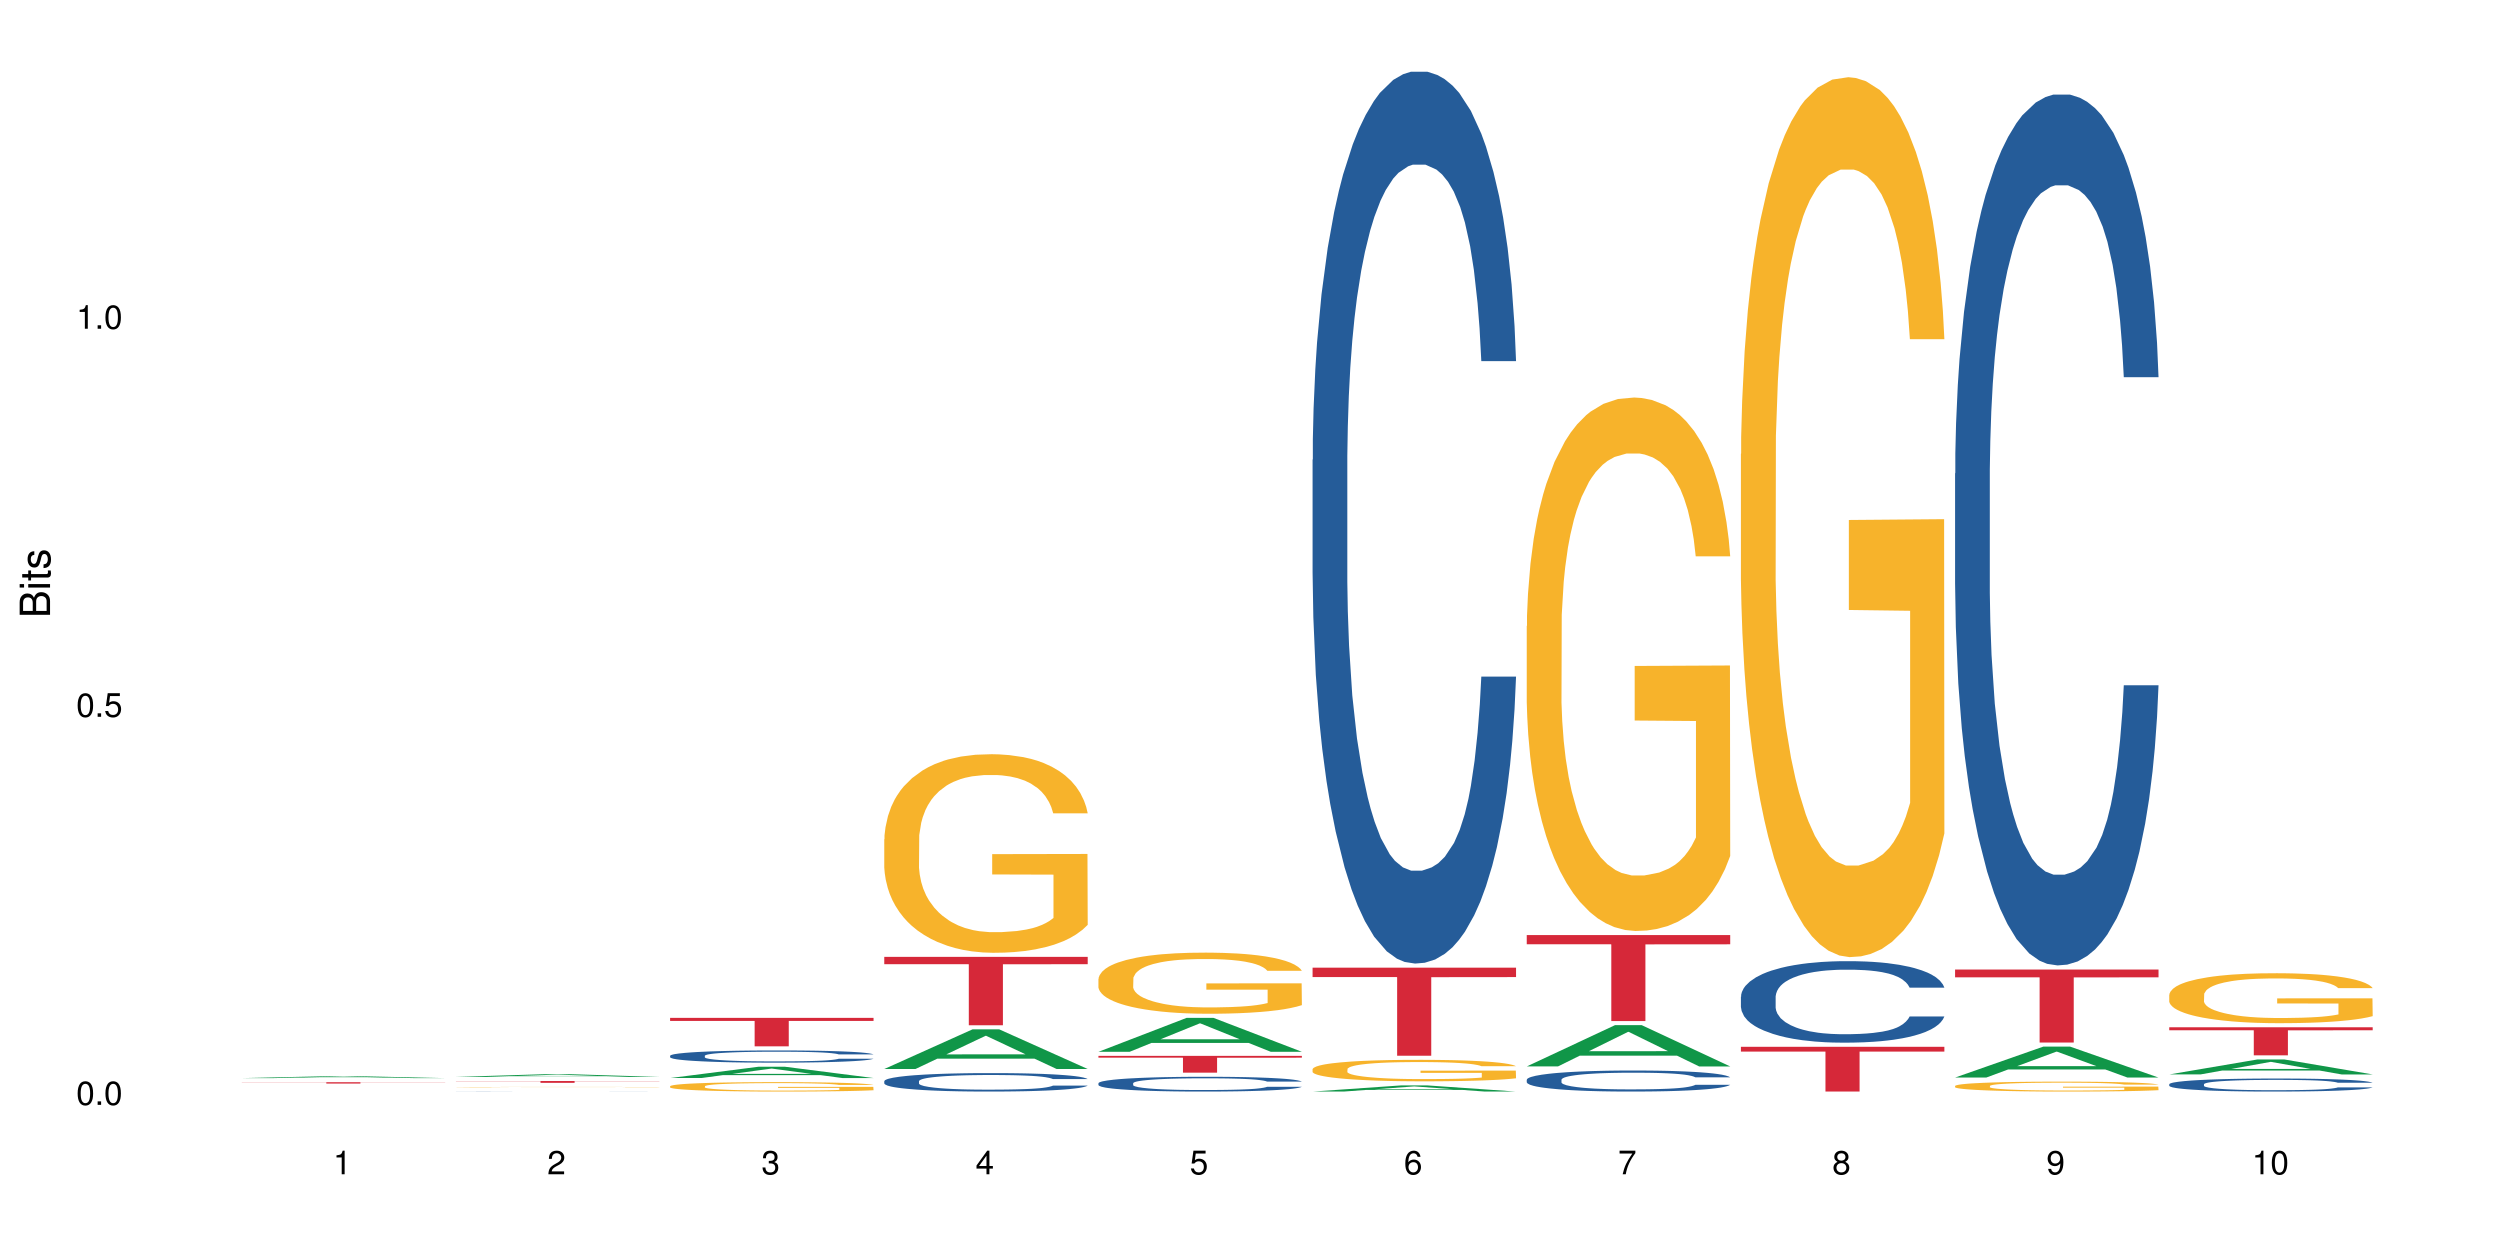 <?xml version="1.0" encoding="UTF-8"?>
<svg xmlns="http://www.w3.org/2000/svg" xmlns:xlink="http://www.w3.org/1999/xlink" width="720pt" height="360pt" viewBox="0 0 720 360" version="1.1">
<defs>
<g>
<symbol overflow="visible" id="glyph0-0">
<path style="stroke:none;" d=""/>
</symbol>
<symbol overflow="visible" id="glyph0-1">
<path style="stroke:none;" d="M 2.641 -6.797 C 2 -6.797 1.422 -6.531 1.078 -6.047 C 0.641 -5.453 0.406 -4.547 0.406 -3.297 C 0.406 -1 1.188 0.219 2.641 0.219 C 4.078 0.219 4.859 -1 4.859 -3.234 C 4.859 -4.562 4.656 -5.438 4.203 -6.047 C 3.844 -6.531 3.281 -6.797 2.641 -6.797 Z M 2.641 -6.047 C 3.547 -6.047 4 -5.125 4 -3.312 C 4 -1.375 3.562 -0.484 2.625 -0.484 C 1.734 -0.484 1.281 -1.422 1.281 -3.281 C 1.281 -5.141 1.734 -6.047 2.641 -6.047 Z M 2.641 -6.047 "/>
</symbol>
<symbol overflow="visible" id="glyph0-2">
<path style="stroke:none;" d="M 1.828 -1 L 0.828 -1 L 0.828 0 L 1.828 0 Z M 1.828 -1 "/>
</symbol>
<symbol overflow="visible" id="glyph0-3">
<path style="stroke:none;" d="M 4.562 -6.797 L 1.062 -6.797 L 0.547 -3.094 L 1.328 -3.094 C 1.719 -3.562 2.047 -3.734 2.578 -3.734 C 3.484 -3.734 4.062 -3.109 4.062 -2.094 C 4.062 -1.125 3.484 -0.531 2.578 -0.531 C 1.828 -0.531 1.375 -0.906 1.188 -1.672 L 0.328 -1.672 C 0.453 -1.109 0.547 -0.844 0.75 -0.594 C 1.125 -0.078 1.828 0.219 2.594 0.219 C 3.969 0.219 4.922 -0.781 4.922 -2.219 C 4.922 -3.562 4.031 -4.484 2.719 -4.484 C 2.25 -4.484 1.859 -4.359 1.469 -4.062 L 1.734 -5.969 L 4.562 -5.969 Z M 4.562 -6.797 "/>
</symbol>
<symbol overflow="visible" id="glyph0-4">
<path style="stroke:none;" d="M 2.484 -4.844 L 2.484 0 L 3.328 0 L 3.328 -6.797 L 2.766 -6.797 C 2.469 -5.75 2.281 -5.609 0.984 -5.453 L 0.984 -4.844 Z M 2.484 -4.844 "/>
</symbol>
<symbol overflow="visible" id="glyph0-5">
<path style="stroke:none;" d="M 4.859 -0.828 L 1.281 -0.828 C 1.359 -1.391 1.672 -1.75 2.5 -2.234 L 3.469 -2.75 C 4.406 -3.266 4.906 -3.969 4.906 -4.812 C 4.906 -5.375 4.672 -5.906 4.266 -6.266 C 3.859 -6.625 3.375 -6.797 2.719 -6.797 C 1.859 -6.797 1.219 -6.5 0.844 -5.922 C 0.609 -5.562 0.5 -5.125 0.484 -4.438 L 1.328 -4.438 C 1.359 -4.906 1.406 -5.188 1.531 -5.406 C 1.75 -5.812 2.188 -6.062 2.703 -6.062 C 3.469 -6.062 4.031 -5.516 4.031 -4.781 C 4.031 -4.25 3.719 -3.797 3.125 -3.438 L 2.234 -2.938 C 0.812 -2.141 0.406 -1.5 0.328 0 L 4.859 0 Z M 4.859 -0.828 "/>
</symbol>
<symbol overflow="visible" id="glyph0-6">
<path style="stroke:none;" d="M 2.125 -3.125 L 2.578 -3.125 C 3.516 -3.125 3.984 -2.703 3.984 -1.891 C 3.984 -1.031 3.469 -0.531 2.578 -0.531 C 1.656 -0.531 1.203 -0.984 1.156 -1.969 L 0.312 -1.969 C 0.344 -1.422 0.438 -1.078 0.609 -0.766 C 0.953 -0.109 1.625 0.219 2.547 0.219 C 3.953 0.219 4.859 -0.609 4.859 -1.906 C 4.859 -2.766 4.516 -3.25 3.703 -3.516 C 4.344 -3.766 4.656 -4.25 4.656 -4.938 C 4.656 -6.109 3.875 -6.797 2.578 -6.797 C 1.203 -6.797 0.484 -6.047 0.453 -4.609 L 1.297 -4.609 C 1.312 -5.016 1.344 -5.25 1.453 -5.453 C 1.641 -5.828 2.062 -6.062 2.594 -6.062 C 3.344 -6.062 3.797 -5.625 3.797 -4.906 C 3.797 -4.422 3.609 -4.141 3.25 -3.984 C 3.016 -3.891 2.719 -3.844 2.125 -3.844 Z M 2.125 -3.125 "/>
</symbol>
<symbol overflow="visible" id="glyph0-7">
<path style="stroke:none;" d="M 3.141 -1.625 L 3.141 0 L 3.984 0 L 3.984 -1.625 L 4.984 -1.625 L 4.984 -2.391 L 3.984 -2.391 L 3.984 -6.797 L 3.359 -6.797 L 0.266 -2.516 L 0.266 -1.625 Z M 3.141 -2.391 L 1 -2.391 L 3.141 -5.359 Z M 3.141 -2.391 "/>
</symbol>
<symbol overflow="visible" id="glyph0-8">
<path style="stroke:none;" d="M 4.781 -5.031 C 4.609 -6.141 3.891 -6.797 2.844 -6.797 C 2.094 -6.797 1.422 -6.438 1.031 -5.828 C 0.609 -5.172 0.406 -4.344 0.406 -3.094 C 0.406 -1.953 0.578 -1.234 0.984 -0.625 C 1.359 -0.078 1.953 0.219 2.703 0.219 C 3.984 0.219 4.922 -0.734 4.922 -2.078 C 4.922 -3.344 4.062 -4.234 2.844 -4.234 C 2.172 -4.234 1.641 -3.969 1.281 -3.469 C 1.281 -5.125 1.828 -6.047 2.797 -6.047 C 3.391 -6.047 3.797 -5.672 3.938 -5.031 Z M 2.734 -3.484 C 3.547 -3.484 4.062 -2.922 4.062 -2 C 4.062 -1.156 3.484 -0.531 2.703 -0.531 C 1.922 -0.531 1.328 -1.188 1.328 -2.047 C 1.328 -2.891 1.906 -3.484 2.734 -3.484 Z M 2.734 -3.484 "/>
</symbol>
<symbol overflow="visible" id="glyph0-9">
<path style="stroke:none;" d="M 4.984 -6.797 L 0.438 -6.797 L 0.438 -5.969 L 4.109 -5.969 C 2.5 -3.656 1.828 -2.234 1.328 0 L 2.219 0 C 2.594 -2.172 3.453 -4.047 4.984 -6.094 Z M 4.984 -6.797 "/>
</symbol>
<symbol overflow="visible" id="glyph0-10">
<path style="stroke:none;" d="M 3.75 -3.578 C 4.453 -4 4.688 -4.344 4.688 -4.984 C 4.688 -6.047 3.844 -6.797 2.641 -6.797 C 1.438 -6.797 0.594 -6.047 0.594 -4.984 C 0.594 -4.359 0.828 -4.016 1.516 -3.578 C 0.734 -3.203 0.359 -2.641 0.359 -1.891 C 0.359 -0.641 1.297 0.219 2.641 0.219 C 3.984 0.219 4.922 -0.641 4.922 -1.875 C 4.922 -2.641 4.531 -3.203 3.75 -3.578 Z M 2.641 -6.047 C 3.359 -6.047 3.812 -5.625 3.812 -4.969 C 3.812 -4.344 3.344 -3.922 2.641 -3.922 C 1.922 -3.922 1.453 -4.344 1.453 -4.984 C 1.453 -5.625 1.922 -6.047 2.641 -6.047 Z M 2.641 -3.203 C 3.484 -3.203 4.062 -2.672 4.062 -1.875 C 4.062 -1.062 3.484 -0.531 2.625 -0.531 C 1.797 -0.531 1.219 -1.078 1.219 -1.875 C 1.219 -2.672 1.797 -3.203 2.641 -3.203 Z M 2.641 -3.203 "/>
</symbol>
<symbol overflow="visible" id="glyph0-11">
<path style="stroke:none;" d="M 0.516 -1.547 C 0.672 -0.438 1.406 0.219 2.438 0.219 C 3.188 0.219 3.859 -0.141 4.266 -0.75 C 4.688 -1.406 4.891 -2.25 4.891 -3.484 C 4.891 -4.625 4.703 -5.359 4.312 -5.953 C 3.938 -6.5 3.344 -6.797 2.594 -6.797 C 1.297 -6.797 0.359 -5.844 0.359 -4.516 C 0.359 -3.25 1.234 -2.344 2.453 -2.344 C 3.094 -2.344 3.562 -2.578 4.016 -3.109 C 4 -1.453 3.469 -0.531 2.5 -0.531 C 1.906 -0.531 1.484 -0.906 1.359 -1.547 Z M 2.578 -6.062 C 3.375 -6.062 3.969 -5.406 3.969 -4.531 C 3.969 -3.688 3.375 -3.094 2.547 -3.094 C 1.734 -3.094 1.234 -3.672 1.234 -4.578 C 1.234 -5.438 1.797 -6.062 2.578 -6.062 Z M 2.578 -6.062 "/>
</symbol>
<symbol overflow="visible" id="glyph1-0">
<path style="stroke:none;" d=""/>
</symbol>
<symbol overflow="visible" id="glyph1-1">
<path style="stroke:none;" d="M 0 -0.953 L 0 -4.891 C 0 -5.719 -0.234 -6.344 -0.734 -6.797 C -1.188 -7.234 -1.812 -7.469 -2.5 -7.469 C -3.547 -7.469 -4.188 -7 -4.625 -5.875 C -4.984 -6.672 -5.641 -7.094 -6.531 -7.094 C -7.156 -7.094 -7.734 -6.859 -8.141 -6.391 C -8.562 -5.938 -8.75 -5.344 -8.75 -4.5 L -8.75 -0.953 Z M -4.984 -2.062 L -7.766 -2.062 L -7.766 -4.219 C -7.766 -4.844 -7.688 -5.203 -7.453 -5.5 C -7.219 -5.812 -6.859 -5.969 -6.375 -5.969 C -5.906 -5.969 -5.531 -5.812 -5.297 -5.5 C -5.062 -5.203 -4.984 -4.844 -4.984 -4.219 Z M -0.984 -2.062 L -4 -2.062 L -4 -4.781 C -4 -5.328 -3.859 -5.688 -3.578 -5.953 C -3.297 -6.219 -2.922 -6.359 -2.484 -6.359 C -2.062 -6.359 -1.688 -6.219 -1.406 -5.953 C -1.109 -5.688 -0.984 -5.328 -0.984 -4.781 Z M -0.984 -2.062 "/>
</symbol>
<symbol overflow="visible" id="glyph1-2">
<path style="stroke:none;" d="M -6.281 -1.797 L -6.281 -0.797 L 0 -0.797 L 0 -1.797 Z M -8.75 -1.797 L -8.75 -0.797 L -7.484 -0.797 L -7.484 -1.797 Z M -8.75 -1.797 "/>
</symbol>
<symbol overflow="visible" id="glyph1-3">
<path style="stroke:none;" d="M -6.281 -3.047 L -6.281 -2.016 L -8.016 -2.016 L -8.016 -1.016 L -6.281 -1.016 L -6.281 -0.172 L -5.469 -0.172 L -5.469 -1.016 L -0.719 -1.016 C -0.078 -1.016 0.281 -1.453 0.281 -2.234 C 0.281 -2.469 0.25 -2.719 0.188 -3.047 L -0.641 -3.047 C -0.609 -2.922 -0.594 -2.766 -0.594 -2.562 C -0.594 -2.141 -0.719 -2.016 -1.156 -2.016 L -5.469 -2.016 L -5.469 -3.047 Z M -6.281 -3.047 "/>
</symbol>
<symbol overflow="visible" id="glyph1-4">
<path style="stroke:none;" d="M -4.531 -5.25 C -5.766 -5.25 -6.469 -4.422 -6.469 -2.969 C -6.469 -1.516 -5.719 -0.562 -4.547 -0.562 C -3.562 -0.562 -3.094 -1.062 -2.734 -2.562 L -2.516 -3.484 C -2.344 -4.188 -2.094 -4.469 -1.625 -4.469 C -1.047 -4.469 -0.641 -3.875 -0.641 -3 C -0.641 -2.453 -0.797 -2 -1.062 -1.75 C -1.25 -1.594 -1.422 -1.531 -1.875 -1.469 L -1.875 -0.406 C -0.422 -0.453 0.281 -1.266 0.281 -2.922 C 0.281 -4.5 -0.5 -5.516 -1.719 -5.516 C -2.656 -5.516 -3.172 -4.984 -3.469 -3.734 L -3.703 -2.766 C -3.891 -1.953 -4.156 -1.609 -4.594 -1.609 C -5.172 -1.609 -5.547 -2.125 -5.547 -2.938 C -5.547 -3.75 -5.203 -4.172 -4.531 -4.203 Z M -4.531 -5.25 "/>
</symbol>
</g>
</defs>
<g id="surface104725">
<rect x="0" y="0" width="720" height="360" style="fill:rgb(100%,100%,100%);fill-opacity:1;stroke:none;"/>
<path style=" stroke:none;fill-rule:nonzero;fill:rgb(6.275%,58.824%,28.235%);fill-opacity:1;" d="M 69.629 310.5 L 69.691 310.5 L 95.047 309.926 L 102.746 309.926 L 128.223 310.5 L 119.273 310.5 L 112.887 310.352 L 84.902 310.352 L 78.645 310.5 L 69.629 310.5 L 87.598 310.289 L 110.32 310.289 L 98.988 310.02 L 98.863 310.02 L 98.738 310.023 L 87.535 310.289 L 87.598 310.289 Z M 69.629 310.5 "/>
<path style=" stroke:none;fill-rule:nonzero;fill:rgb(83.922%,15.686%,22.353%);fill-opacity:1;" d="M 69.629 311.68 L 128.223 311.68 L 128.223 311.723 L 103.805 311.723 L 103.805 312.066 L 93.98 312.066 L 93.98 311.723 L 69.629 311.723 Z M 69.629 311.68 "/>
<path style=" stroke:none;fill-rule:nonzero;fill:rgb(6.275%,58.824%,28.235%);fill-opacity:1;" d="M 131.309 310.152 L 131.371 310.148 L 156.727 309.371 L 164.426 309.371 L 189.902 310.152 L 180.953 310.152 L 174.566 309.945 L 146.582 309.945 L 140.324 310.152 L 131.309 310.152 L 149.273 309.863 L 172 309.863 L 160.668 309.496 L 160.543 309.496 L 160.418 309.5 L 149.211 309.863 L 149.273 309.863 Z M 131.309 310.152 "/>
<path style=" stroke:none;fill-rule:nonzero;fill:rgb(14.51%,36.078%,60%);fill-opacity:1;" d="M 131.309 314.344 L 131.594 314.344 L 132.094 314.34 L 132.594 314.34 L 133.883 314.336 L 135.668 314.336 L 137.523 314.332 L 140.098 314.332 L 142.883 314.328 L 150.672 314.328 L 154.531 314.324 L 171.609 314.324 L 173.539 314.328 L 181.258 314.328 L 183.402 314.332 L 186.188 314.332 L 187.473 314.336 L 188.617 314.336 L 189.477 314.34 L 189.902 314.34 L 179.398 314.34 L 178.828 314.336 L 176.684 314.336 L 175.184 314.332 L 166.965 314.332 L 163.82 314.328 L 158.82 314.328 L 156.031 314.332 L 147.887 314.332 L 146.387 314.336 L 143.387 314.336 L 142.742 314.34 L 141.742 314.34 L 141.457 314.344 L 141.312 314.344 L 141.312 314.352 L 141.457 314.352 L 141.812 314.355 L 142.742 314.355 L 144.098 314.359 L 145.672 314.359 L 147.172 314.363 L 153.531 314.363 L 155.031 314.367 L 167.465 314.367 L 169.395 314.363 L 176.898 314.363 L 177.969 314.359 L 179.473 314.359 L 179.898 314.355 L 189.902 314.355 L 189.477 314.359 L 188.188 314.359 L 187.188 314.363 L 184.402 314.363 L 183.043 314.367 L 175.184 314.367 L 173.469 314.371 L 149.031 314.371 L 146.387 314.367 L 140.527 314.367 L 137.953 314.363 L 135.309 314.363 L 134.094 314.359 L 133.238 314.359 L 132.238 314.355 L 131.523 314.352 L 131.309 314.352 Z M 131.309 314.344 "/>
<path style=" stroke:none;fill-rule:nonzero;fill:rgb(96.863%,70.196%,16.863%);fill-opacity:1;" d="M 131.309 313.086 L 131.379 313.086 L 131.379 313.082 L 131.664 313.078 L 132.379 313.07 L 133.309 313.066 L 134.309 313.062 L 134.953 313.062 L 136.023 313.059 L 136.953 313.055 L 139.312 313.051 L 142.312 313.047 L 143.957 313.047 L 145.812 313.043 L 149.672 313.043 L 153.391 313.039 L 173.613 313.039 L 175.398 313.043 L 177.254 313.043 L 179.543 313.047 L 181.688 313.047 L 185.117 313.055 L 186.547 313.055 L 187.762 313.059 L 188.832 313.062 L 189.477 313.066 L 189.902 313.07 L 179.973 313.07 L 179.398 313.066 L 178.758 313.062 L 177.684 313.062 L 176.613 313.059 L 175.539 313.059 L 173.539 313.055 L 171.824 313.051 L 153.176 313.051 L 151.172 313.055 L 149.246 313.055 L 147.102 313.059 L 145.672 313.062 L 144.887 313.062 L 143.887 313.066 L 143.172 313.07 L 142.383 313.074 L 141.957 313.074 L 141.383 313.082 L 141.312 313.102 L 141.527 313.102 L 141.957 313.109 L 142.527 313.109 L 143.387 313.113 L 144.242 313.117 L 145.742 313.121 L 147.027 313.125 L 148.031 313.125 L 149.957 313.129 L 150.746 313.129 L 152.602 313.133 L 175.254 313.133 L 176.754 313.129 L 178.828 313.129 L 180.043 313.125 L 180.043 313.102 L 162.391 313.102 L 162.391 313.094 L 189.832 313.094 L 189.902 313.129 L 188.402 313.133 L 186.547 313.137 L 184.758 313.137 L 182.902 313.141 L 178.113 313.141 L 174.824 313.145 L 151.746 313.145 L 149.457 313.141 L 146.602 313.141 L 144.742 313.137 L 142.812 313.137 L 140.883 313.133 L 139.168 313.133 L 138.027 313.129 L 136.883 313.125 L 135.668 313.125 L 134.523 313.121 L 133.668 313.117 L 132.879 313.113 L 131.738 313.105 L 131.453 313.102 L 131.309 313.102 Z M 131.309 313.086 "/>
<path style=" stroke:none;fill-rule:nonzero;fill:rgb(83.922%,15.686%,22.353%);fill-opacity:1;" d="M 131.309 311.332 L 189.902 311.332 L 189.902 311.387 L 165.484 311.387 L 165.484 311.859 L 155.656 311.859 L 155.656 311.387 L 131.309 311.387 Z M 131.309 311.332 "/>
<path style=" stroke:none;fill-rule:nonzero;fill:rgb(6.275%,58.824%,28.235%);fill-opacity:1;" d="M 192.988 310.473 L 193.051 310.473 L 218.402 307.227 L 226.105 307.227 L 251.582 310.477 L 242.629 310.477 L 236.246 309.629 L 208.262 309.629 L 202.004 310.473 L 192.988 310.473 L 210.953 309.277 L 233.68 309.273 L 222.348 307.758 L 222.223 307.754 L 222.098 307.762 L 210.891 309.273 L 210.953 309.277 Z M 192.988 310.473 "/>
<path style=" stroke:none;fill-rule:nonzero;fill:rgb(14.51%,36.078%,60%);fill-opacity:1;" d="M 192.988 304.059 L 193.059 304.055 L 193.059 303.977 L 193.273 303.855 L 193.773 303.703 L 194.273 303.594 L 195.559 303.406 L 197.348 303.223 L 199.203 303.082 L 200.562 302.996 L 201.777 302.934 L 204.562 302.812 L 206.352 302.754 L 208.281 302.699 L 210.637 302.645 L 212.352 302.609 L 216.211 302.559 L 219.07 302.535 L 221.285 302.527 L 226.074 302.527 L 228.93 302.539 L 231.004 302.555 L 233.289 302.582 L 235.219 302.609 L 238.578 302.68 L 241.578 302.773 L 242.938 302.824 L 245.082 302.922 L 246.723 303.02 L 247.867 303.102 L 249.152 303.223 L 250.297 303.367 L 251.152 303.531 L 251.582 303.668 L 241.578 303.668 L 241.078 303.539 L 240.508 303.441 L 239.434 303.309 L 238.363 303.215 L 236.863 303.121 L 235.504 303.062 L 233.648 303 L 232.004 302.961 L 230.289 302.934 L 228.645 302.914 L 225.5 302.895 L 221.855 302.895 L 220.5 302.898 L 217.711 302.926 L 216.211 302.949 L 214.066 302.992 L 212.566 303.035 L 210.781 303.102 L 209.566 303.156 L 208.066 303.238 L 206.992 303.312 L 205.777 303.418 L 205.062 303.5 L 204.422 303.59 L 203.848 303.695 L 203.422 303.809 L 203.133 303.926 L 202.992 304.043 L 202.992 304.539 L 203.133 304.656 L 203.492 304.793 L 204.422 304.988 L 205.777 305.16 L 207.352 305.293 L 208.852 305.391 L 209.707 305.434 L 210.852 305.488 L 212.637 305.551 L 215.211 305.617 L 216.711 305.641 L 219 305.668 L 221.355 305.68 L 224.5 305.68 L 227.289 305.668 L 229.145 305.652 L 231.074 305.625 L 233.719 305.57 L 235.363 305.52 L 236.793 305.457 L 237.863 305.398 L 238.578 305.344 L 239.648 305.246 L 240.508 305.137 L 241.148 305.023 L 241.578 304.914 L 251.582 304.914 L 251.152 305.043 L 250.512 305.168 L 249.867 305.262 L 248.867 305.375 L 247.723 305.473 L 246.082 305.586 L 244.723 305.66 L 242.938 305.742 L 241.293 305.801 L 239.508 305.855 L 236.863 305.922 L 235.148 305.953 L 233.289 305.98 L 231.074 306.008 L 228.289 306.031 L 225.285 306.043 L 222.5 306.047 L 219.5 306.039 L 217.285 306.027 L 214.352 306 L 210.711 305.941 L 208.066 305.879 L 205.992 305.816 L 204.207 305.754 L 202.207 305.668 L 199.633 305.527 L 198.062 305.418 L 196.988 305.324 L 195.773 305.199 L 194.918 305.086 L 193.918 304.906 L 193.203 304.68 L 192.988 304.504 Z M 192.988 304.059 "/>
<path style=" stroke:none;fill-rule:nonzero;fill:rgb(96.863%,70.196%,16.863%);fill-opacity:1;" d="M 192.988 312.82 L 193.059 312.816 L 193.059 312.766 L 193.344 312.656 L 194.059 312.5 L 194.988 312.375 L 195.988 312.277 L 196.633 312.223 L 197.703 312.148 L 198.633 312.094 L 200.992 311.984 L 203.992 311.879 L 205.637 311.836 L 207.492 311.793 L 210.137 311.746 L 211.352 311.73 L 215.066 311.688 L 219.285 311.664 L 223.93 311.656 L 226.074 311.66 L 229.004 311.668 L 233.004 311.695 L 235.289 311.723 L 237.078 311.746 L 238.934 311.777 L 241.223 311.828 L 243.367 311.887 L 245.082 311.945 L 246.797 312.02 L 248.223 312.102 L 249.438 312.188 L 250.512 312.293 L 251.152 312.379 L 251.582 312.465 L 241.648 312.465 L 241.078 312.379 L 240.434 312.312 L 239.363 312.23 L 238.293 312.168 L 237.219 312.121 L 235.219 312.059 L 233.504 312.02 L 231.359 311.984 L 229.289 311.961 L 226.93 311.945 L 225.5 311.941 L 221.715 311.941 L 218.285 311.961 L 216.281 311.98 L 214.855 312 L 212.852 312.035 L 211.637 312.066 L 210.922 312.086 L 208.781 312.164 L 207.352 312.23 L 206.566 312.277 L 205.562 312.352 L 204.852 312.422 L 204.062 312.52 L 203.637 312.594 L 203.062 312.762 L 202.992 313.207 L 203.207 313.301 L 203.637 313.402 L 204.207 313.492 L 205.062 313.586 L 205.922 313.66 L 207.422 313.758 L 208.707 313.82 L 209.707 313.863 L 211.637 313.93 L 212.426 313.953 L 214.281 313.996 L 216.211 314.031 L 218.57 314.062 L 220.355 314.074 L 223.215 314.09 L 226.859 314.09 L 231.145 314.074 L 233.863 314.055 L 235.719 314.035 L 236.934 314.016 L 238.434 313.988 L 239.508 313.965 L 240.508 313.938 L 241.723 313.895 L 241.723 313.301 L 224.07 313.301 L 224.07 313.023 L 251.512 313.02 L 251.582 313.988 L 250.082 314.055 L 248.223 314.121 L 246.438 314.168 L 244.578 314.211 L 241.938 314.258 L 239.793 314.289 L 236.504 314.324 L 233.504 314.348 L 230.359 314.359 L 227.574 314.367 L 224.285 314.371 L 221.355 314.367 L 218.211 314.352 L 215.711 314.332 L 213.426 314.305 L 211.137 314.273 L 208.281 314.223 L 206.422 314.18 L 204.492 314.129 L 202.562 314.066 L 200.848 314 L 199.703 313.945 L 198.562 313.887 L 197.348 313.812 L 196.203 313.73 L 195.348 313.652 L 194.559 313.566 L 193.988 313.484 L 193.418 313.371 L 193.129 313.281 L 192.988 313.207 Z M 192.988 312.82 "/>
<path style=" stroke:none;fill-rule:nonzero;fill:rgb(83.922%,15.686%,22.353%);fill-opacity:1;" d="M 192.988 293.152 L 251.582 293.152 L 251.582 294.027 L 227.164 294.035 L 227.164 301.348 L 217.336 301.348 L 217.336 294.043 L 217.195 294.027 L 192.988 294.027 Z M 192.988 293.152 "/>
<path style=" stroke:none;fill-rule:nonzero;fill:rgb(6.275%,58.824%,28.235%);fill-opacity:1;" d="M 254.668 307.863 L 254.73 307.852 L 280.082 296.453 L 287.781 296.453 L 313.262 307.875 L 304.309 307.875 L 297.926 304.895 L 269.941 304.895 L 263.68 307.863 L 254.668 307.863 L 272.633 303.66 L 295.359 303.648 L 284.027 298.32 L 283.902 298.309 L 283.777 298.34 L 272.57 303.648 L 272.633 303.66 Z M 254.668 307.863 "/>
<path style=" stroke:none;fill-rule:nonzero;fill:rgb(14.51%,36.078%,60%);fill-opacity:1;" d="M 254.668 311.367 L 254.738 311.363 L 254.738 311.246 L 254.953 311.062 L 255.453 310.828 L 255.953 310.668 L 257.238 310.379 L 259.027 310.102 L 260.883 309.891 L 262.242 309.762 L 263.457 309.664 L 266.242 309.484 L 268.031 309.395 L 269.957 309.312 L 272.316 309.227 L 274.031 309.18 L 277.891 309.102 L 280.75 309.066 L 282.965 309.055 L 287.75 309.055 L 290.609 309.074 L 292.684 309.098 L 294.969 309.137 L 296.898 309.18 L 300.258 309.285 L 303.258 309.422 L 304.617 309.5 L 306.758 309.652 L 308.402 309.797 L 309.547 309.922 L 310.832 310.102 L 311.977 310.32 L 312.832 310.57 L 313.262 310.777 L 303.258 310.777 L 302.758 310.586 L 302.188 310.434 L 301.113 310.234 L 300.043 310.094 L 298.543 309.953 L 297.184 309.859 L 295.328 309.77 L 293.684 309.711 L 291.969 309.664 L 290.324 309.637 L 287.18 309.605 L 283.535 309.605 L 282.18 309.617 L 279.391 309.656 L 277.891 309.691 L 275.746 309.758 L 274.246 309.82 L 272.461 309.918 L 271.246 310 L 269.746 310.129 L 268.672 310.238 L 267.457 310.398 L 266.742 310.52 L 266.102 310.656 L 265.527 310.816 L 265.102 310.988 L 264.812 311.168 L 264.672 311.344 L 264.672 312.098 L 264.812 312.27 L 265.172 312.477 L 266.102 312.773 L 267.457 313.027 L 269.031 313.234 L 270.531 313.379 L 271.387 313.445 L 272.531 313.523 L 274.316 313.621 L 276.891 313.719 L 278.391 313.758 L 280.676 313.797 L 283.035 313.816 L 286.18 313.816 L 288.965 313.797 L 290.824 313.773 L 292.754 313.734 L 295.398 313.652 L 297.043 313.574 L 298.469 313.48 L 299.543 313.391 L 300.258 313.312 L 301.328 313.16 L 302.188 312.996 L 302.828 312.824 L 303.258 312.66 L 313.262 312.66 L 312.832 312.855 L 312.191 313.043 L 311.547 313.184 L 310.547 313.355 L 309.402 313.504 L 307.762 313.676 L 306.402 313.789 L 304.617 313.91 L 302.973 314 L 301.188 314.082 L 298.543 314.18 L 296.828 314.23 L 294.969 314.273 L 292.754 314.312 L 289.969 314.348 L 286.965 314.367 L 284.18 314.371 L 281.176 314.359 L 278.961 314.34 L 276.031 314.297 L 272.387 314.211 L 269.746 314.117 L 267.672 314.027 L 265.887 313.93 L 263.887 313.797 L 261.312 313.582 L 259.742 313.418 L 258.668 313.281 L 257.453 313.094 L 256.598 312.922 L 255.598 312.648 L 254.883 312.305 L 254.668 312.039 Z M 254.668 311.367 "/>
<path style=" stroke:none;fill-rule:nonzero;fill:rgb(96.863%,70.196%,16.863%);fill-opacity:1;" d="M 254.668 241.707 L 254.738 241.656 L 254.738 240.609 L 255.023 238.262 L 255.738 235.023 L 256.668 232.359 L 257.668 230.27 L 258.312 229.172 L 259.383 227.605 L 260.312 226.457 L 262.672 224.105 L 265.672 221.91 L 267.316 220.973 L 269.172 220.082 L 271.816 219.09 L 273.031 218.727 L 276.746 217.891 L 280.965 217.367 L 285.609 217.211 L 287.75 217.262 L 290.68 217.473 L 294.684 218.047 L 296.969 218.57 L 298.758 219.09 L 300.613 219.77 L 302.902 220.812 L 305.043 222.066 L 306.758 223.32 L 308.473 224.887 L 309.902 226.559 L 311.117 228.387 L 312.191 230.582 L 312.832 232.41 L 313.262 234.238 L 303.328 234.238 L 302.758 232.41 L 302.113 231 L 301.043 229.277 L 299.973 228.023 L 298.898 227.031 L 296.898 225.672 L 295.184 224.836 L 293.039 224.105 L 290.969 223.637 L 288.609 223.32 L 287.18 223.219 L 283.395 223.219 L 279.961 223.582 L 277.961 224 L 276.531 224.418 L 274.531 225.203 L 273.316 225.828 L 272.602 226.246 L 270.457 227.867 L 269.031 229.328 L 268.242 230.32 L 267.242 231.887 L 266.527 233.297 L 265.742 235.387 L 265.312 236.953 L 264.742 240.508 L 264.672 249.906 L 264.887 251.895 L 265.312 254.035 L 265.887 255.914 L 266.742 257.898 L 267.602 259.414 L 269.102 261.449 L 270.387 262.809 L 271.387 263.695 L 273.316 265.105 L 274.102 265.578 L 275.961 266.52 L 277.891 267.25 L 280.25 267.875 L 282.035 268.188 L 284.895 268.449 L 288.539 268.449 L 292.824 268.137 L 295.539 267.719 L 297.398 267.301 L 298.613 266.934 L 300.113 266.359 L 301.188 265.84 L 302.188 265.266 L 303.402 264.375 L 303.402 251.895 L 285.75 251.84 L 285.75 245.992 L 313.191 245.938 L 313.262 266.359 L 311.762 267.77 L 309.902 269.129 L 308.117 270.176 L 306.258 271.062 L 303.617 272.055 L 301.473 272.68 L 298.184 273.414 L 295.184 273.883 L 292.039 274.195 L 289.254 274.352 L 285.965 274.406 L 283.035 274.301 L 279.891 273.988 L 277.391 273.57 L 275.105 273.047 L 272.816 272.367 L 269.957 271.27 L 268.102 270.383 L 266.172 269.285 L 264.242 267.98 L 262.527 266.57 L 261.383 265.473 L 260.242 264.219 L 259.027 262.652 L 257.883 260.875 L 257.023 259.258 L 256.238 257.43 L 255.668 255.707 L 255.094 253.355 L 254.809 251.477 L 254.668 249.855 Z M 254.668 241.707 "/>
<path style=" stroke:none;fill-rule:nonzero;fill:rgb(83.922%,15.686%,22.353%);fill-opacity:1;" d="M 254.668 275.586 L 313.262 275.586 L 313.262 277.691 L 288.84 277.711 L 288.84 295.273 L 279.016 295.273 L 279.016 277.73 L 278.875 277.691 L 254.668 277.691 Z M 254.668 275.586 "/>
<path style=" stroke:none;fill-rule:nonzero;fill:rgb(6.275%,58.824%,28.235%);fill-opacity:1;" d="M 316.348 302.91 L 316.41 302.902 L 341.762 293.141 L 349.461 293.141 L 374.941 302.918 L 365.988 302.918 L 359.605 300.367 L 331.621 300.367 L 325.359 302.91 L 316.348 302.91 L 334.312 299.312 L 357.039 299.301 L 345.707 294.738 L 345.582 294.73 L 345.457 294.758 L 334.25 299.301 L 334.312 299.312 Z M 316.348 302.91 "/>
<path style=" stroke:none;fill-rule:nonzero;fill:rgb(14.51%,36.078%,60%);fill-opacity:1;" d="M 316.348 311.965 L 316.418 311.961 L 316.418 311.867 L 316.633 311.719 L 317.133 311.535 L 317.633 311.406 L 318.918 311.176 L 320.703 310.953 L 322.562 310.781 L 323.922 310.68 L 325.137 310.602 L 327.922 310.461 L 329.707 310.387 L 331.637 310.32 L 333.996 310.254 L 335.711 310.215 L 339.57 310.152 L 342.43 310.125 L 344.645 310.113 L 349.43 310.113 L 352.289 310.129 L 354.363 310.148 L 356.648 310.18 L 358.578 310.215 L 361.938 310.301 L 364.938 310.41 L 366.293 310.473 L 368.438 310.59 L 370.082 310.707 L 371.227 310.809 L 372.512 310.953 L 373.656 311.129 L 374.512 311.328 L 374.941 311.496 L 364.938 311.496 L 364.438 311.34 L 363.867 311.219 L 362.793 311.059 L 361.723 310.945 L 360.223 310.832 L 358.863 310.758 L 357.004 310.684 L 355.363 310.637 L 353.648 310.602 L 352.004 310.578 L 348.859 310.555 L 345.215 310.555 L 343.855 310.562 L 341.07 310.594 L 339.57 310.621 L 337.426 310.676 L 335.926 310.727 L 334.141 310.805 L 332.926 310.871 L 331.422 310.973 L 330.352 311.062 L 329.137 311.191 L 328.422 311.289 L 327.777 311.398 L 327.207 311.527 L 326.777 311.66 L 326.492 311.805 L 326.352 311.945 L 326.352 312.551 L 326.492 312.688 L 326.852 312.852 L 327.777 313.09 L 329.137 313.297 L 330.707 313.461 L 332.211 313.578 L 333.066 313.633 L 334.211 313.695 L 335.996 313.77 L 338.57 313.848 L 340.07 313.879 L 342.355 313.91 L 344.715 313.926 L 347.859 313.926 L 350.645 313.91 L 352.504 313.891 L 354.434 313.859 L 357.078 313.793 L 358.719 313.73 L 360.148 313.66 L 361.223 313.586 L 361.938 313.523 L 363.008 313.402 L 363.867 313.27 L 364.508 313.133 L 364.938 313 L 374.941 313 L 374.512 313.156 L 373.871 313.309 L 373.227 313.422 L 372.227 313.559 L 371.082 313.68 L 369.438 313.812 L 368.082 313.902 L 366.293 314 L 364.652 314.074 L 362.863 314.141 L 360.223 314.219 L 358.508 314.258 L 356.648 314.293 L 354.434 314.324 L 351.645 314.352 L 348.645 314.367 L 345.859 314.371 L 342.855 314.363 L 340.641 314.348 L 337.711 314.312 L 334.066 314.242 L 331.422 314.168 L 329.352 314.094 L 327.566 314.016 L 325.562 313.91 L 322.992 313.738 L 321.418 313.609 L 320.348 313.5 L 319.133 313.348 L 318.273 313.211 L 317.273 312.992 L 316.559 312.715 L 316.348 312.504 Z M 316.348 311.965 "/>
<path style=" stroke:none;fill-rule:nonzero;fill:rgb(96.863%,70.196%,16.863%);fill-opacity:1;" d="M 316.348 281.898 L 316.418 281.883 L 316.418 281.559 L 316.703 280.836 L 317.418 279.84 L 318.348 279.02 L 319.348 278.375 L 319.992 278.039 L 321.062 277.555 L 321.992 277.203 L 324.348 276.48 L 327.352 275.805 L 328.992 275.516 L 330.852 275.242 L 333.496 274.938 L 334.711 274.824 L 338.426 274.566 L 342.641 274.406 L 347.289 274.355 L 349.43 274.375 L 352.359 274.438 L 356.363 274.613 L 358.648 274.773 L 360.434 274.938 L 362.293 275.145 L 364.578 275.465 L 366.723 275.852 L 368.438 276.238 L 370.152 276.719 L 371.582 277.234 L 372.797 277.797 L 373.871 278.473 L 374.512 279.035 L 374.941 279.598 L 365.008 279.598 L 364.438 279.035 L 363.793 278.602 L 362.723 278.07 L 361.648 277.684 L 360.578 277.379 L 358.578 276.961 L 356.863 276.703 L 354.719 276.48 L 352.645 276.336 L 350.289 276.238 L 348.859 276.207 L 345.07 276.207 L 341.641 276.32 L 339.641 276.445 L 338.211 276.574 L 336.211 276.816 L 334.996 277.012 L 334.281 277.137 L 332.137 277.637 L 330.707 278.086 L 329.922 278.395 L 328.922 278.875 L 328.207 279.309 L 327.422 279.953 L 326.992 280.434 L 326.422 281.527 L 326.352 284.422 L 326.562 285.031 L 326.992 285.691 L 327.566 286.27 L 328.422 286.883 L 329.281 287.348 L 330.781 287.973 L 332.066 288.391 L 333.066 288.664 L 334.996 289.102 L 335.781 289.246 L 337.641 289.535 L 339.57 289.758 L 341.93 289.953 L 343.715 290.047 L 346.574 290.129 L 350.219 290.129 L 354.504 290.031 L 357.219 289.902 L 359.078 289.773 L 360.293 289.664 L 361.793 289.484 L 362.863 289.324 L 363.867 289.148 L 365.078 288.875 L 365.078 285.031 L 347.43 285.016 L 347.43 283.215 L 374.871 283.199 L 374.941 289.484 L 373.441 289.918 L 371.582 290.336 L 369.797 290.66 L 367.938 290.934 L 365.293 291.238 L 363.152 291.43 L 359.863 291.656 L 356.863 291.801 L 353.719 291.898 L 350.93 291.945 L 347.645 291.961 L 344.715 291.93 L 341.57 291.832 L 339.07 291.703 L 336.781 291.543 L 334.496 291.336 L 331.637 290.996 L 329.781 290.723 L 327.852 290.387 L 325.922 289.984 L 324.207 289.551 L 323.062 289.211 L 321.918 288.828 L 320.703 288.344 L 319.562 287.797 L 318.703 287.301 L 317.918 286.738 L 317.348 286.207 L 316.773 285.484 L 316.488 284.902 L 316.348 284.406 Z M 316.348 281.898 "/>
<path style=" stroke:none;fill-rule:nonzero;fill:rgb(83.922%,15.686%,22.353%);fill-opacity:1;" d="M 316.348 304.098 L 374.941 304.098 L 374.941 304.617 L 350.52 304.621 L 350.52 308.934 L 340.695 308.934 L 340.695 304.625 L 340.555 304.617 L 316.348 304.617 Z M 316.348 304.098 "/>
<path style=" stroke:none;fill-rule:nonzero;fill:rgb(6.275%,58.824%,28.235%);fill-opacity:1;" d="M 378.023 314.367 L 378.086 314.367 L 403.441 312.602 L 411.141 312.602 L 436.621 314.371 L 427.668 314.371 L 421.281 313.91 L 393.301 313.91 L 387.039 314.367 L 378.023 314.367 L 395.992 313.719 L 418.715 313.715 L 407.387 312.891 L 407.262 312.891 L 407.137 312.895 L 395.93 313.715 L 395.992 313.719 Z M 378.023 314.367 "/>
<path style=" stroke:none;fill-rule:nonzero;fill:rgb(14.51%,36.078%,60%);fill-opacity:1;" d="M 378.023 132.418 L 378.098 132.184 L 378.098 126.547 L 378.312 117.625 L 378.812 106.355 L 379.312 98.609 L 380.598 84.758 L 382.383 71.375 L 384.242 61.043 L 385.602 54.941 L 386.812 50.246 L 389.602 41.559 L 391.387 37.098 L 393.316 33.105 L 395.676 29.113 L 397.391 26.766 L 401.25 23.012 L 404.105 21.367 L 406.324 20.664 L 411.109 20.664 L 413.969 21.602 L 416.039 22.777 L 418.328 24.652 L 420.258 26.766 L 423.613 31.934 L 426.617 38.508 L 427.973 42.262 L 430.117 49.539 L 431.762 56.582 L 432.906 62.688 L 434.191 71.375 L 435.336 81.941 L 436.191 93.914 L 436.621 104.008 L 426.617 104.008 L 426.117 94.617 L 425.543 87.34 L 424.473 77.715 L 423.402 70.906 L 421.898 64.098 L 420.543 59.637 L 418.684 55.176 L 417.039 52.359 L 415.324 50.246 L 413.684 48.836 L 410.539 47.426 L 406.895 47.426 L 405.535 47.898 L 402.75 49.777 L 401.25 51.418 L 399.105 54.707 L 397.605 57.758 L 395.816 62.453 L 394.602 66.445 L 393.102 72.551 L 392.031 77.949 L 390.816 85.695 L 390.102 91.566 L 389.457 98.141 L 388.887 105.887 L 388.457 114.105 L 388.172 122.793 L 388.027 131.242 L 388.027 167.633 L 388.172 176.086 L 388.531 185.945 L 389.457 200.27 L 390.816 212.711 L 392.387 222.57 L 393.891 229.613 L 394.746 232.902 L 395.891 236.66 L 397.676 241.355 L 400.25 246.051 L 401.75 247.93 L 404.035 249.805 L 406.395 250.746 L 409.539 250.746 L 412.324 249.805 L 414.184 248.633 L 416.113 246.754 L 418.758 242.762 L 420.398 239.008 L 421.828 234.547 L 422.902 230.086 L 423.613 226.328 L 424.688 219.051 L 425.543 211.066 L 426.188 202.852 L 426.617 194.867 L 436.621 194.867 L 436.191 204.258 L 435.547 213.414 L 434.906 220.223 L 433.906 228.441 L 432.762 235.719 L 431.117 243.938 L 429.762 249.336 L 427.973 255.207 L 426.332 259.668 L 424.543 263.656 L 421.898 268.352 L 420.184 270.703 L 418.328 272.812 L 416.113 274.691 L 413.324 276.336 L 410.324 277.273 L 407.539 277.508 L 404.535 277.039 L 402.32 276.102 L 399.391 273.988 L 395.746 269.762 L 393.102 265.301 L 391.031 260.84 L 389.242 256.145 L 387.242 249.805 L 384.672 239.477 L 383.098 231.492 L 382.027 224.918 L 380.812 215.762 L 379.953 207.547 L 378.953 194.398 L 378.238 177.73 L 378.023 164.816 Z M 378.023 132.418 "/>
<path style=" stroke:none;fill-rule:nonzero;fill:rgb(96.863%,70.196%,16.863%);fill-opacity:1;" d="M 378.023 307.883 L 378.098 307.875 L 378.098 307.762 L 378.383 307.508 L 379.098 307.156 L 380.027 306.871 L 381.027 306.645 L 381.668 306.523 L 382.742 306.355 L 383.672 306.23 L 386.027 305.977 L 389.031 305.738 L 390.672 305.637 L 392.531 305.539 L 395.176 305.434 L 396.391 305.395 L 400.105 305.301 L 404.32 305.246 L 408.965 305.23 L 411.109 305.234 L 414.039 305.258 L 418.043 305.32 L 420.328 305.375 L 422.113 305.434 L 423.973 305.508 L 426.258 305.621 L 428.402 305.754 L 430.117 305.891 L 431.832 306.059 L 433.262 306.242 L 434.477 306.438 L 435.547 306.676 L 436.191 306.875 L 436.621 307.074 L 426.688 307.074 L 426.117 306.875 L 425.473 306.723 L 424.402 306.535 L 423.328 306.398 L 422.258 306.293 L 420.258 306.145 L 418.543 306.055 L 416.398 305.977 L 414.324 305.926 L 411.969 305.891 L 410.539 305.879 L 406.75 305.879 L 403.32 305.918 L 401.32 305.965 L 399.891 306.008 L 397.891 306.094 L 396.676 306.164 L 395.961 306.207 L 393.816 306.383 L 392.387 306.543 L 391.602 306.648 L 390.602 306.816 L 389.887 306.973 L 389.102 307.195 L 388.672 307.367 L 388.102 307.75 L 388.027 308.77 L 388.242 308.984 L 388.672 309.215 L 389.242 309.418 L 390.102 309.633 L 390.961 309.797 L 392.461 310.02 L 393.746 310.168 L 394.746 310.262 L 396.676 310.414 L 397.461 310.465 L 399.32 310.566 L 401.25 310.648 L 403.605 310.715 L 405.395 310.75 L 408.25 310.777 L 411.895 310.777 L 416.184 310.742 L 418.898 310.699 L 420.758 310.652 L 421.973 310.613 L 423.473 310.551 L 424.543 310.496 L 425.543 310.434 L 426.758 310.336 L 426.758 308.984 L 409.109 308.98 L 409.109 308.344 L 436.551 308.34 L 436.621 310.551 L 435.121 310.703 L 433.262 310.852 L 431.477 310.965 L 429.617 311.059 L 426.973 311.168 L 424.828 311.234 L 421.543 311.312 L 418.543 311.363 L 415.398 311.398 L 412.609 311.418 L 409.324 311.422 L 406.395 311.41 L 403.25 311.375 L 400.75 311.332 L 398.461 311.273 L 396.176 311.203 L 393.316 311.082 L 391.461 310.984 L 389.531 310.867 L 387.602 310.727 L 385.887 310.574 L 384.742 310.453 L 383.598 310.32 L 382.383 310.148 L 381.242 309.957 L 380.383 309.781 L 379.598 309.582 L 379.027 309.398 L 378.453 309.145 L 378.168 308.938 L 378.023 308.766 Z M 378.023 307.883 "/>
<path style=" stroke:none;fill-rule:nonzero;fill:rgb(83.922%,15.686%,22.353%);fill-opacity:1;" d="M 378.023 278.688 L 436.621 278.688 L 436.621 281.402 L 412.199 281.43 L 412.199 304.051 L 402.375 304.051 L 402.375 281.453 L 402.23 281.402 L 378.023 281.402 Z M 378.023 278.688 "/>
<path style=" stroke:none;fill-rule:nonzero;fill:rgb(6.275%,58.824%,28.235%);fill-opacity:1;" d="M 439.703 307.121 L 439.766 307.109 L 465.121 295.242 L 472.82 295.242 L 498.301 307.133 L 489.348 307.133 L 482.961 304.027 L 454.98 304.027 L 448.719 307.121 L 439.703 307.121 L 457.672 302.746 L 480.395 302.734 L 469.066 297.184 L 468.938 297.176 L 468.812 297.207 L 457.609 302.734 L 457.672 302.746 Z M 439.703 307.121 "/>
<path style=" stroke:none;fill-rule:nonzero;fill:rgb(14.51%,36.078%,60%);fill-opacity:1;" d="M 439.703 310.949 L 439.777 310.941 L 439.777 310.809 L 439.988 310.598 L 440.492 310.332 L 440.992 310.152 L 442.277 309.824 L 444.062 309.508 L 445.922 309.266 L 447.277 309.121 L 448.492 309.008 L 451.281 308.805 L 453.066 308.699 L 454.996 308.605 L 457.355 308.512 L 459.07 308.457 L 462.93 308.367 L 465.785 308.328 L 468 308.312 L 472.789 308.312 L 475.648 308.336 L 477.719 308.363 L 480.008 308.406 L 481.938 308.457 L 485.293 308.578 L 488.297 308.734 L 489.652 308.82 L 491.797 308.992 L 493.441 309.16 L 494.582 309.305 L 495.871 309.508 L 497.012 309.758 L 497.871 310.039 L 498.301 310.277 L 488.297 310.277 L 487.797 310.055 L 487.223 309.883 L 486.152 309.656 L 485.078 309.496 L 483.578 309.336 L 482.223 309.23 L 480.363 309.125 L 478.719 309.059 L 477.004 309.008 L 475.363 308.977 L 472.219 308.941 L 468.574 308.941 L 467.215 308.953 L 464.43 309 L 462.93 309.039 L 460.785 309.113 L 459.285 309.188 L 457.496 309.297 L 456.281 309.391 L 454.781 309.535 L 453.711 309.664 L 452.496 309.848 L 451.781 309.984 L 451.137 310.141 L 450.566 310.32 L 450.137 310.516 L 449.852 310.723 L 449.707 310.922 L 449.707 311.777 L 449.852 311.977 L 450.207 312.211 L 451.137 312.547 L 452.496 312.844 L 454.066 313.074 L 455.566 313.242 L 456.426 313.32 L 457.57 313.406 L 459.355 313.52 L 461.926 313.629 L 463.43 313.672 L 465.715 313.719 L 468.074 313.738 L 471.219 313.738 L 474.004 313.719 L 475.863 313.691 L 477.793 313.645 L 480.434 313.551 L 482.078 313.461 L 483.508 313.355 L 484.578 313.25 L 485.293 313.164 L 486.367 312.992 L 487.223 312.805 L 487.867 312.609 L 488.297 312.422 L 498.301 312.422 L 497.871 312.645 L 497.227 312.859 L 496.586 313.02 L 495.586 313.215 L 494.441 313.387 L 492.797 313.578 L 491.441 313.707 L 489.652 313.844 L 488.008 313.949 L 486.223 314.043 L 483.578 314.156 L 481.863 314.211 L 480.008 314.262 L 477.793 314.305 L 475.004 314.344 L 472.004 314.363 L 469.215 314.371 L 466.215 314.359 L 464 314.336 L 461.07 314.289 L 457.426 314.188 L 454.781 314.082 L 452.711 313.977 L 450.922 313.867 L 448.922 313.719 L 446.352 313.473 L 444.777 313.285 L 443.707 313.129 L 442.492 312.914 L 441.633 312.719 L 440.633 312.41 L 439.918 312.016 L 439.703 311.711 Z M 439.703 310.949 "/>
<path style=" stroke:none;fill-rule:nonzero;fill:rgb(96.863%,70.196%,16.863%);fill-opacity:1;" d="M 439.703 180.289 L 439.777 180.152 L 439.777 177.344 L 440.062 171.031 L 440.777 162.332 L 441.707 155.176 L 442.707 149.562 L 443.348 146.617 L 444.422 142.406 L 445.348 139.32 L 447.707 133.008 L 450.707 127.113 L 452.352 124.586 L 454.211 122.203 L 456.855 119.535 L 458.07 118.555 L 461.785 116.309 L 466 114.906 L 470.645 114.484 L 472.789 114.625 L 475.719 115.188 L 479.719 116.73 L 482.008 118.133 L 483.793 119.535 L 485.652 121.359 L 487.938 124.168 L 490.082 127.535 L 491.797 130.902 L 493.512 135.109 L 494.941 139.602 L 496.156 144.512 L 497.227 150.406 L 497.871 155.316 L 498.301 160.227 L 488.367 160.227 L 487.797 155.316 L 487.152 151.527 L 486.082 146.898 L 485.008 143.527 L 483.938 140.863 L 481.938 137.215 L 480.223 134.969 L 478.078 133.008 L 476.004 131.742 L 473.648 130.902 L 472.219 130.621 L 468.43 130.621 L 465 131.602 L 463 132.727 L 461.57 133.848 L 459.57 135.953 L 458.355 137.637 L 457.641 138.758 L 455.496 143.109 L 454.066 147.035 L 453.281 149.703 L 452.281 153.914 L 451.566 157.699 L 450.781 163.312 L 450.352 167.523 L 449.781 177.062 L 449.707 202.32 L 449.922 207.652 L 450.352 213.402 L 450.922 218.457 L 451.781 223.789 L 452.637 227.855 L 454.141 233.328 L 455.426 236.977 L 456.426 239.363 L 458.355 243.148 L 459.141 244.414 L 461 246.938 L 462.93 248.902 L 465.285 250.586 L 467.074 251.43 L 469.93 252.129 L 473.574 252.129 L 477.863 251.289 L 480.578 250.164 L 482.438 249.043 L 483.652 248.062 L 485.152 246.52 L 486.223 245.113 L 487.223 243.57 L 488.438 241.188 L 488.438 207.652 L 470.789 207.512 L 470.789 191.797 L 498.227 191.656 L 498.301 246.52 L 496.801 250.305 L 494.941 253.953 L 493.156 256.762 L 491.297 259.145 L 488.652 261.812 L 486.508 263.496 L 483.223 265.461 L 480.223 266.723 L 477.078 267.562 L 474.289 267.984 L 471.004 268.125 L 468.074 267.844 L 464.93 267.004 L 462.43 265.879 L 460.141 264.477 L 457.855 262.652 L 454.996 259.707 L 453.137 257.32 L 451.211 254.375 L 449.281 250.867 L 447.566 247.078 L 446.422 244.133 L 445.277 240.766 L 444.062 236.555 L 442.922 231.785 L 442.062 227.434 L 441.277 222.523 L 440.703 217.895 L 440.133 211.582 L 439.848 206.527 L 439.703 202.18 Z M 439.703 180.289 "/>
<path style=" stroke:none;fill-rule:nonzero;fill:rgb(83.922%,15.686%,22.353%);fill-opacity:1;" d="M 439.703 269.305 L 498.301 269.305 L 498.301 271.957 L 473.879 271.98 L 473.879 294.062 L 464.055 294.062 L 464.055 272 L 463.91 271.957 L 439.703 271.957 Z M 439.703 269.305 "/>
<path style=" stroke:none;fill-rule:nonzero;fill:rgb(14.51%,36.078%,60%);fill-opacity:1;" d="M 501.383 287.039 L 501.453 287.02 L 501.453 286.504 L 501.668 285.688 L 502.168 284.66 L 502.668 283.953 L 503.957 282.688 L 505.742 281.465 L 507.602 280.52 L 508.957 279.965 L 510.172 279.535 L 512.961 278.742 L 514.746 278.332 L 516.676 277.969 L 519.035 277.605 L 520.75 277.391 L 524.605 277.047 L 527.465 276.898 L 529.68 276.832 L 534.469 276.832 L 537.328 276.918 L 539.398 277.023 L 541.688 277.195 L 543.613 277.391 L 546.973 277.863 L 549.977 278.461 L 551.332 278.805 L 553.477 279.469 L 555.121 280.113 L 556.262 280.672 L 557.551 281.465 L 558.691 282.43 L 559.551 283.523 L 559.98 284.445 L 549.977 284.445 L 549.473 283.586 L 548.902 282.922 L 547.832 282.043 L 546.758 281.422 L 545.258 280.801 L 543.902 280.391 L 542.043 279.984 L 540.398 279.727 L 538.684 279.535 L 537.039 279.406 L 533.898 279.277 L 530.254 279.277 L 528.895 279.32 L 526.109 279.492 L 524.605 279.641 L 522.465 279.941 L 520.961 280.219 L 519.176 280.648 L 517.961 281.016 L 516.461 281.57 L 515.391 282.062 L 514.176 282.773 L 513.461 283.309 L 512.816 283.91 L 512.246 284.617 L 511.816 285.367 L 511.531 286.16 L 511.387 286.934 L 511.387 290.254 L 511.531 291.027 L 511.887 291.93 L 512.816 293.238 L 514.176 294.371 L 515.746 295.273 L 517.246 295.918 L 518.105 296.219 L 519.246 296.559 L 521.035 296.988 L 523.605 297.418 L 525.105 297.59 L 527.395 297.762 L 529.754 297.848 L 532.895 297.848 L 535.684 297.762 L 537.543 297.652 L 539.469 297.48 L 542.113 297.117 L 543.758 296.773 L 545.188 296.367 L 546.258 295.961 L 546.973 295.617 L 548.047 294.953 L 548.902 294.223 L 549.547 293.473 L 549.977 292.742 L 559.98 292.742 L 559.551 293.602 L 558.906 294.438 L 558.266 295.059 L 557.262 295.809 L 556.121 296.473 L 554.477 297.227 L 553.117 297.719 L 551.332 298.254 L 549.688 298.66 L 547.902 299.027 L 545.258 299.457 L 543.543 299.668 L 541.688 299.863 L 539.469 300.035 L 536.684 300.184 L 533.684 300.27 L 530.895 300.293 L 527.895 300.25 L 525.68 300.164 L 522.75 299.969 L 519.105 299.582 L 516.461 299.176 L 514.391 298.77 L 512.602 298.34 L 510.602 297.762 L 508.027 296.816 L 506.457 296.09 L 505.387 295.488 L 504.172 294.652 L 503.312 293.902 L 502.312 292.699 L 501.598 291.18 L 501.383 290 Z M 501.383 287.039 "/>
<path style=" stroke:none;fill-rule:nonzero;fill:rgb(96.863%,70.196%,16.863%);fill-opacity:1;" d="M 501.383 130.773 L 501.453 130.543 L 501.453 125.914 L 501.742 115.5 L 502.457 101.152 L 503.383 89.348 L 504.383 80.09 L 505.027 75.23 L 506.102 68.289 L 507.027 63.195 L 509.387 52.781 L 512.387 43.062 L 514.031 38.895 L 515.891 34.961 L 518.535 30.562 L 519.75 28.945 L 523.465 25.242 L 527.68 22.926 L 532.324 22.23 L 534.469 22.465 L 537.398 23.391 L 541.398 25.934 L 543.688 28.25 L 545.473 30.562 L 547.332 33.574 L 549.617 38.199 L 551.762 43.754 L 553.477 49.309 L 555.191 56.254 L 556.621 63.66 L 557.836 71.758 L 558.906 81.48 L 559.551 89.578 L 559.98 97.68 L 550.047 97.68 L 549.473 89.578 L 548.832 83.332 L 547.758 75.695 L 546.688 70.141 L 545.617 65.742 L 543.613 59.723 L 541.898 56.02 L 539.758 52.781 L 537.684 50.699 L 535.324 49.309 L 533.898 48.848 L 530.109 48.848 L 526.68 50.469 L 524.68 52.32 L 523.25 54.172 L 521.25 57.641 L 520.035 60.418 L 519.32 62.27 L 517.176 69.445 L 515.746 75.926 L 514.961 80.32 L 513.961 87.266 L 513.246 93.516 L 512.461 102.77 L 512.031 109.715 L 511.461 125.453 L 511.387 167.109 L 511.602 175.906 L 512.031 185.395 L 512.602 193.727 L 513.461 202.52 L 514.316 209.23 L 515.816 218.258 L 517.105 224.273 L 518.105 228.207 L 520.035 234.457 L 520.82 236.539 L 522.68 240.707 L 524.605 243.945 L 526.965 246.723 L 528.75 248.113 L 531.609 249.27 L 535.254 249.27 L 539.543 247.879 L 542.258 246.027 L 544.113 244.176 L 545.328 242.559 L 546.832 240.012 L 547.902 237.699 L 548.902 235.152 L 550.117 231.219 L 550.117 175.906 L 532.469 175.672 L 532.469 149.754 L 559.906 149.52 L 559.98 240.012 L 558.477 246.262 L 556.621 252.277 L 554.832 256.906 L 552.977 260.84 L 550.332 265.238 L 548.188 268.016 L 544.902 271.254 L 541.898 273.34 L 538.754 274.727 L 535.969 275.422 L 532.684 275.652 L 529.754 275.191 L 526.609 273.801 L 524.105 271.949 L 521.82 269.637 L 519.535 266.625 L 516.676 261.766 L 514.816 257.832 L 512.887 252.973 L 510.957 247.188 L 509.242 240.938 L 508.102 236.078 L 506.957 230.523 L 505.742 223.578 L 504.598 215.711 L 503.742 208.535 L 502.957 200.438 L 502.383 192.801 L 501.812 182.383 L 501.527 174.055 L 501.383 166.879 Z M 501.383 130.773 "/>
<path style=" stroke:none;fill-rule:nonzero;fill:rgb(83.922%,15.686%,22.353%);fill-opacity:1;" d="M 501.383 301.473 L 559.98 301.473 L 559.98 302.852 L 535.559 302.863 L 535.559 314.371 L 525.734 314.371 L 525.734 302.875 L 525.59 302.852 L 501.383 302.852 Z M 501.383 301.473 "/>
<path style=" stroke:none;fill-rule:nonzero;fill:rgb(6.275%,58.824%,28.235%);fill-opacity:1;" d="M 563.062 310.324 L 563.125 310.316 L 588.48 301.422 L 596.18 301.422 L 621.656 310.336 L 612.707 310.336 L 606.32 308.008 L 578.336 308.008 L 572.078 310.324 L 563.062 310.324 L 581.031 307.047 L 603.754 307.039 L 592.422 302.879 L 592.297 302.871 L 592.172 302.895 L 580.965 307.039 L 581.031 307.047 Z M 563.062 310.324 "/>
<path style=" stroke:none;fill-rule:nonzero;fill:rgb(14.51%,36.078%,60%);fill-opacity:1;" d="M 563.062 136.363 L 563.133 136.137 L 563.133 130.633 L 563.348 121.922 L 563.848 110.918 L 564.348 103.352 L 565.637 89.828 L 567.422 76.758 L 569.281 66.672 L 570.637 60.711 L 571.852 56.125 L 574.641 47.645 L 576.426 43.289 L 578.355 39.391 L 580.711 35.492 L 582.426 33.199 L 586.285 29.531 L 589.145 27.93 L 591.359 27.242 L 596.148 27.242 L 599.004 28.156 L 601.078 29.305 L 603.363 31.137 L 605.293 33.199 L 608.652 38.246 L 611.652 44.664 L 613.012 48.332 L 615.156 55.438 L 616.797 62.316 L 617.941 68.277 L 619.227 76.758 L 620.371 87.074 L 621.23 98.766 L 621.656 108.625 L 611.652 108.625 L 611.152 99.457 L 610.582 92.348 L 609.512 82.949 L 608.438 76.301 L 606.938 69.652 L 605.578 65.297 L 603.723 60.941 L 602.078 58.191 L 600.363 56.125 L 598.719 54.75 L 595.574 53.375 L 591.93 53.375 L 590.574 53.832 L 587.785 55.668 L 586.285 57.273 L 584.145 60.48 L 582.641 63.461 L 580.855 68.047 L 579.641 71.945 L 578.141 77.906 L 577.066 83.18 L 575.855 90.742 L 575.141 96.477 L 574.496 102.895 L 573.926 110.461 L 573.496 118.484 L 573.211 126.965 L 573.066 135.219 L 573.066 170.754 L 573.211 179.008 L 573.566 188.637 L 574.496 202.621 L 575.855 214.77 L 577.426 224.398 L 578.926 231.277 L 579.785 234.484 L 580.926 238.152 L 582.715 242.738 L 585.285 247.324 L 586.785 249.156 L 589.074 250.992 L 591.43 251.91 L 594.574 251.91 L 597.363 250.992 L 599.219 249.844 L 601.148 248.012 L 603.793 244.113 L 605.438 240.445 L 606.867 236.09 L 607.938 231.734 L 608.652 228.066 L 609.723 220.961 L 610.582 213.164 L 611.227 205.141 L 611.652 197.348 L 621.656 197.348 L 621.23 206.516 L 620.586 215.457 L 619.941 222.105 L 618.941 230.129 L 617.801 237.238 L 616.156 245.262 L 614.797 250.535 L 613.012 256.266 L 611.367 260.621 L 609.582 264.52 L 606.938 269.102 L 605.223 271.395 L 603.363 273.457 L 601.148 275.293 L 598.363 276.898 L 595.363 277.812 L 592.574 278.043 L 589.574 277.586 L 587.359 276.668 L 584.43 274.605 L 580.785 270.477 L 578.141 266.121 L 576.066 261.766 L 574.281 257.18 L 572.281 250.992 L 569.707 240.906 L 568.137 233.109 L 567.062 226.691 L 565.848 217.75 L 564.992 209.727 L 563.992 196.887 L 563.277 180.609 L 563.062 168.004 Z M 563.062 136.363 "/>
<path style=" stroke:none;fill-rule:nonzero;fill:rgb(96.863%,70.196%,16.863%);fill-opacity:1;" d="M 563.062 312.738 L 563.133 312.734 L 563.133 312.684 L 563.422 312.566 L 564.133 312.402 L 565.062 312.27 L 566.062 312.168 L 566.707 312.109 L 567.777 312.031 L 568.707 311.977 L 571.066 311.859 L 574.066 311.75 L 575.711 311.703 L 577.57 311.656 L 580.211 311.609 L 581.426 311.59 L 585.145 311.547 L 589.359 311.523 L 594.004 311.516 L 596.148 311.516 L 599.078 311.527 L 603.078 311.555 L 605.367 311.582 L 607.152 311.609 L 609.012 311.641 L 611.297 311.695 L 613.441 311.758 L 615.156 311.82 L 616.871 311.898 L 618.301 311.98 L 619.516 312.07 L 620.586 312.184 L 621.23 312.273 L 621.656 312.363 L 611.727 312.363 L 611.152 312.273 L 610.512 312.203 L 609.438 312.117 L 608.367 312.055 L 607.293 312.004 L 605.293 311.938 L 603.578 311.895 L 601.434 311.859 L 599.363 311.836 L 597.004 311.82 L 595.574 311.812 L 591.789 311.812 L 588.359 311.832 L 586.359 311.852 L 584.93 311.875 L 582.93 311.914 L 581.715 311.945 L 581 311.965 L 578.855 312.047 L 577.426 312.121 L 576.641 312.168 L 575.641 312.246 L 574.926 312.316 L 574.137 312.422 L 573.711 312.5 L 573.137 312.676 L 573.066 313.148 L 573.281 313.246 L 573.711 313.352 L 574.281 313.445 L 575.141 313.547 L 575.996 313.621 L 577.496 313.723 L 578.785 313.793 L 579.785 313.836 L 581.715 313.906 L 582.5 313.93 L 584.355 313.977 L 586.285 314.012 L 588.645 314.043 L 590.43 314.059 L 593.289 314.074 L 596.934 314.074 L 601.223 314.059 L 603.938 314.035 L 605.793 314.016 L 607.008 313.996 L 608.508 313.969 L 609.582 313.941 L 610.582 313.914 L 611.797 313.871 L 611.797 313.246 L 594.148 313.242 L 594.148 312.953 L 621.586 312.949 L 621.656 313.969 L 620.156 314.039 L 618.301 314.105 L 616.512 314.16 L 614.656 314.203 L 612.012 314.254 L 609.867 314.285 L 606.582 314.32 L 603.578 314.344 L 600.434 314.359 L 597.648 314.367 L 594.359 314.371 L 591.43 314.367 L 588.289 314.352 L 585.785 314.328 L 583.5 314.305 L 581.211 314.27 L 578.355 314.215 L 576.496 314.168 L 574.566 314.113 L 572.637 314.051 L 570.922 313.98 L 569.781 313.926 L 568.637 313.863 L 567.422 313.785 L 566.277 313.695 L 565.422 313.613 L 564.633 313.523 L 564.062 313.438 L 563.492 313.32 L 563.207 313.227 L 563.062 313.145 Z M 563.062 312.738 "/>
<path style=" stroke:none;fill-rule:nonzero;fill:rgb(83.922%,15.686%,22.353%);fill-opacity:1;" d="M 563.062 279.223 L 621.656 279.223 L 621.656 281.473 L 597.238 281.492 L 597.238 300.242 L 587.41 300.242 L 587.41 281.512 L 587.27 281.473 L 563.062 281.473 Z M 563.062 279.223 "/>
<path style=" stroke:none;fill-rule:nonzero;fill:rgb(6.275%,58.824%,28.235%);fill-opacity:1;" d="M 624.742 309.434 L 624.805 309.43 L 650.156 305.121 L 657.859 305.121 L 683.336 309.438 L 674.387 309.438 L 668 308.312 L 640.016 308.312 L 633.758 309.434 L 624.742 309.434 L 642.707 307.848 L 665.434 307.844 L 654.102 305.828 L 653.977 305.824 L 653.852 305.836 L 642.645 307.844 L 642.707 307.848 Z M 624.742 309.434 "/>
<path style=" stroke:none;fill-rule:nonzero;fill:rgb(14.51%,36.078%,60%);fill-opacity:1;" d="M 624.742 312.25 L 624.812 312.246 L 624.812 312.164 L 625.027 312.035 L 625.527 311.871 L 626.027 311.758 L 627.312 311.555 L 629.102 311.359 L 630.957 311.207 L 632.316 311.121 L 633.531 311.051 L 636.316 310.922 L 638.105 310.859 L 640.035 310.801 L 642.391 310.742 L 644.105 310.707 L 647.965 310.652 L 650.824 310.629 L 653.039 310.617 L 657.828 310.617 L 660.684 310.633 L 662.758 310.648 L 665.043 310.676 L 666.973 310.707 L 670.332 310.781 L 673.332 310.879 L 674.691 310.934 L 676.836 311.039 L 678.477 311.145 L 679.621 311.23 L 680.906 311.359 L 682.051 311.512 L 682.91 311.688 L 683.336 311.836 L 673.332 311.836 L 672.832 311.699 L 672.262 311.594 L 671.188 311.453 L 670.117 311.352 L 668.617 311.254 L 667.258 311.188 L 665.402 311.121 L 663.758 311.082 L 662.043 311.051 L 660.398 311.031 L 657.254 311.008 L 653.609 311.008 L 652.254 311.016 L 649.465 311.043 L 647.965 311.066 L 645.82 311.117 L 644.32 311.16 L 642.535 311.23 L 641.32 311.289 L 639.82 311.375 L 638.746 311.457 L 637.531 311.57 L 636.816 311.652 L 636.176 311.75 L 635.602 311.863 L 635.176 311.984 L 634.891 312.109 L 634.746 312.234 L 634.746 312.766 L 634.891 312.891 L 635.246 313.031 L 636.176 313.242 L 637.531 313.426 L 639.105 313.566 L 640.605 313.672 L 641.465 313.719 L 642.605 313.773 L 644.395 313.844 L 646.965 313.91 L 648.465 313.938 L 650.754 313.965 L 653.109 313.98 L 656.254 313.98 L 659.043 313.965 L 660.898 313.949 L 662.828 313.922 L 665.473 313.863 L 667.117 313.809 L 668.547 313.742 L 669.617 313.68 L 670.332 313.621 L 671.402 313.516 L 672.262 313.398 L 672.902 313.281 L 673.332 313.164 L 683.336 313.164 L 682.91 313.301 L 682.266 313.434 L 681.621 313.535 L 680.621 313.652 L 679.477 313.762 L 677.836 313.879 L 676.477 313.961 L 674.691 314.043 L 673.047 314.109 L 671.262 314.168 L 668.617 314.238 L 666.902 314.27 L 665.043 314.301 L 662.828 314.328 L 660.043 314.352 L 657.039 314.367 L 654.254 314.371 L 651.254 314.363 L 649.039 314.352 L 646.109 314.32 L 642.465 314.258 L 639.82 314.191 L 637.746 314.129 L 635.961 314.059 L 633.961 313.965 L 631.387 313.816 L 629.816 313.699 L 628.742 313.602 L 627.527 313.469 L 626.672 313.348 L 625.672 313.156 L 624.957 312.914 L 624.742 312.723 Z M 624.742 312.25 "/>
<path style=" stroke:none;fill-rule:nonzero;fill:rgb(96.863%,70.196%,16.863%);fill-opacity:1;" d="M 624.742 286.453 L 624.812 286.438 L 624.812 286.176 L 625.098 285.586 L 625.812 284.77 L 626.742 284.098 L 627.742 283.574 L 628.387 283.297 L 629.457 282.902 L 630.387 282.613 L 632.746 282.023 L 635.746 281.473 L 637.391 281.234 L 639.246 281.012 L 641.891 280.762 L 643.105 280.668 L 646.82 280.457 L 651.039 280.328 L 655.684 280.289 L 657.828 280.301 L 660.758 280.355 L 664.758 280.5 L 667.043 280.629 L 668.832 280.762 L 670.688 280.934 L 672.977 281.195 L 675.121 281.512 L 676.836 281.824 L 678.551 282.219 L 679.98 282.641 L 681.191 283.102 L 682.266 283.652 L 682.91 284.113 L 683.336 284.574 L 673.406 284.574 L 672.832 284.113 L 672.191 283.758 L 671.117 283.324 L 670.047 283.008 L 668.973 282.758 L 666.973 282.418 L 665.258 282.207 L 663.113 282.023 L 661.043 281.906 L 658.684 281.824 L 657.254 281.801 L 653.469 281.801 L 650.039 281.891 L 648.035 281.996 L 646.609 282.102 L 644.605 282.297 L 643.391 282.457 L 642.676 282.562 L 640.535 282.969 L 639.105 283.336 L 638.32 283.586 L 637.316 283.98 L 636.605 284.336 L 635.816 284.863 L 635.391 285.254 L 634.816 286.148 L 634.746 288.516 L 634.961 289.016 L 635.391 289.555 L 635.961 290.027 L 636.816 290.527 L 637.676 290.906 L 639.176 291.418 L 640.461 291.762 L 641.465 291.984 L 643.391 292.34 L 644.18 292.457 L 646.035 292.695 L 647.965 292.879 L 650.324 293.035 L 652.109 293.113 L 654.969 293.18 L 658.613 293.18 L 662.898 293.102 L 665.617 292.996 L 667.473 292.891 L 668.688 292.801 L 670.188 292.656 L 671.262 292.523 L 672.262 292.379 L 673.477 292.156 L 673.477 289.016 L 655.824 289 L 655.824 287.531 L 683.266 287.516 L 683.336 292.656 L 681.836 293.008 L 679.98 293.352 L 678.191 293.613 L 676.336 293.836 L 673.691 294.086 L 671.547 294.246 L 668.258 294.43 L 665.258 294.547 L 662.113 294.625 L 659.328 294.664 L 656.039 294.68 L 653.109 294.652 L 649.965 294.574 L 647.465 294.469 L 645.18 294.336 L 642.891 294.168 L 640.035 293.891 L 638.176 293.668 L 636.246 293.391 L 634.316 293.062 L 632.602 292.707 L 631.457 292.43 L 630.316 292.117 L 629.102 291.723 L 627.957 291.273 L 627.102 290.867 L 626.312 290.406 L 625.742 289.973 L 625.172 289.383 L 624.883 288.91 L 624.742 288.5 Z M 624.742 286.453 "/>
<path style=" stroke:none;fill-rule:nonzero;fill:rgb(83.922%,15.686%,22.353%);fill-opacity:1;" d="M 624.742 295.859 L 683.336 295.859 L 683.336 296.723 L 658.918 296.73 L 658.918 303.945 L 649.09 303.945 L 649.09 296.738 L 648.949 296.723 L 624.742 296.723 Z M 624.742 295.859 "/>
<g style="fill:rgb(0%,0%,0%);fill-opacity:1;">
  <use xlink:href="#glyph0-1" x="21.957" y="318.198"/>
  <use xlink:href="#glyph0-2" x="27.291" y="318.198"/>
  <use xlink:href="#glyph0-1" x="29.958" y="318.198"/>
</g>
<g style="fill:rgb(0%,0%,0%);fill-opacity:1;">
  <use xlink:href="#glyph0-1" x="21.957" y="206.437"/>
  <use xlink:href="#glyph0-2" x="27.291" y="206.437"/>
  <use xlink:href="#glyph0-3" x="29.958" y="206.437"/>
</g>
<g style="fill:rgb(0%,0%,0%);fill-opacity:1;">
  <use xlink:href="#glyph0-4" x="21.957" y="94.679"/>
  <use xlink:href="#glyph0-2" x="27.291" y="94.679"/>
  <use xlink:href="#glyph0-1" x="29.958" y="94.679"/>
</g>
<g style="fill:rgb(0%,0%,0%);fill-opacity:1;">
  <use xlink:href="#glyph0-4" x="95.926" y="338.19"/>
</g>
<g style="fill:rgb(0%,0%,0%);fill-opacity:1;">
  <use xlink:href="#glyph0-5" x="157.605" y="338.19"/>
</g>
<g style="fill:rgb(0%,0%,0%);fill-opacity:1;">
  <use xlink:href="#glyph0-6" x="219.285" y="338.19"/>
</g>
<g style="fill:rgb(0%,0%,0%);fill-opacity:1;">
  <use xlink:href="#glyph0-7" x="280.965" y="338.19"/>
</g>
<g style="fill:rgb(0%,0%,0%);fill-opacity:1;">
  <use xlink:href="#glyph0-3" x="342.645" y="338.19"/>
</g>
<g style="fill:rgb(0%,0%,0%);fill-opacity:1;">
  <use xlink:href="#glyph0-8" x="404.324" y="338.19"/>
</g>
<g style="fill:rgb(0%,0%,0%);fill-opacity:1;">
  <use xlink:href="#glyph0-9" x="466" y="338.19"/>
</g>
<g style="fill:rgb(0%,0%,0%);fill-opacity:1;">
  <use xlink:href="#glyph0-10" x="527.68" y="338.19"/>
</g>
<g style="fill:rgb(0%,0%,0%);fill-opacity:1;">
  <use xlink:href="#glyph0-11" x="589.359" y="338.19"/>
</g>
<g style="fill:rgb(0%,0%,0%);fill-opacity:1;">
  <use xlink:href="#glyph0-4" x="648.539" y="338.19"/>
  <use xlink:href="#glyph0-1" x="653.873" y="338.19"/>
</g>
<g style="fill:rgb(0%,0%,0%);fill-opacity:1;">
  <use xlink:href="#glyph1-1" x="14.412" y="178.016"/>
  <use xlink:href="#glyph1-2" x="14.412" y="170.012"/>
  <use xlink:href="#glyph1-3" x="14.412" y="167.348"/>
  <use xlink:href="#glyph1-4" x="14.412" y="164.012"/>
</g>
</g>
</svg>
